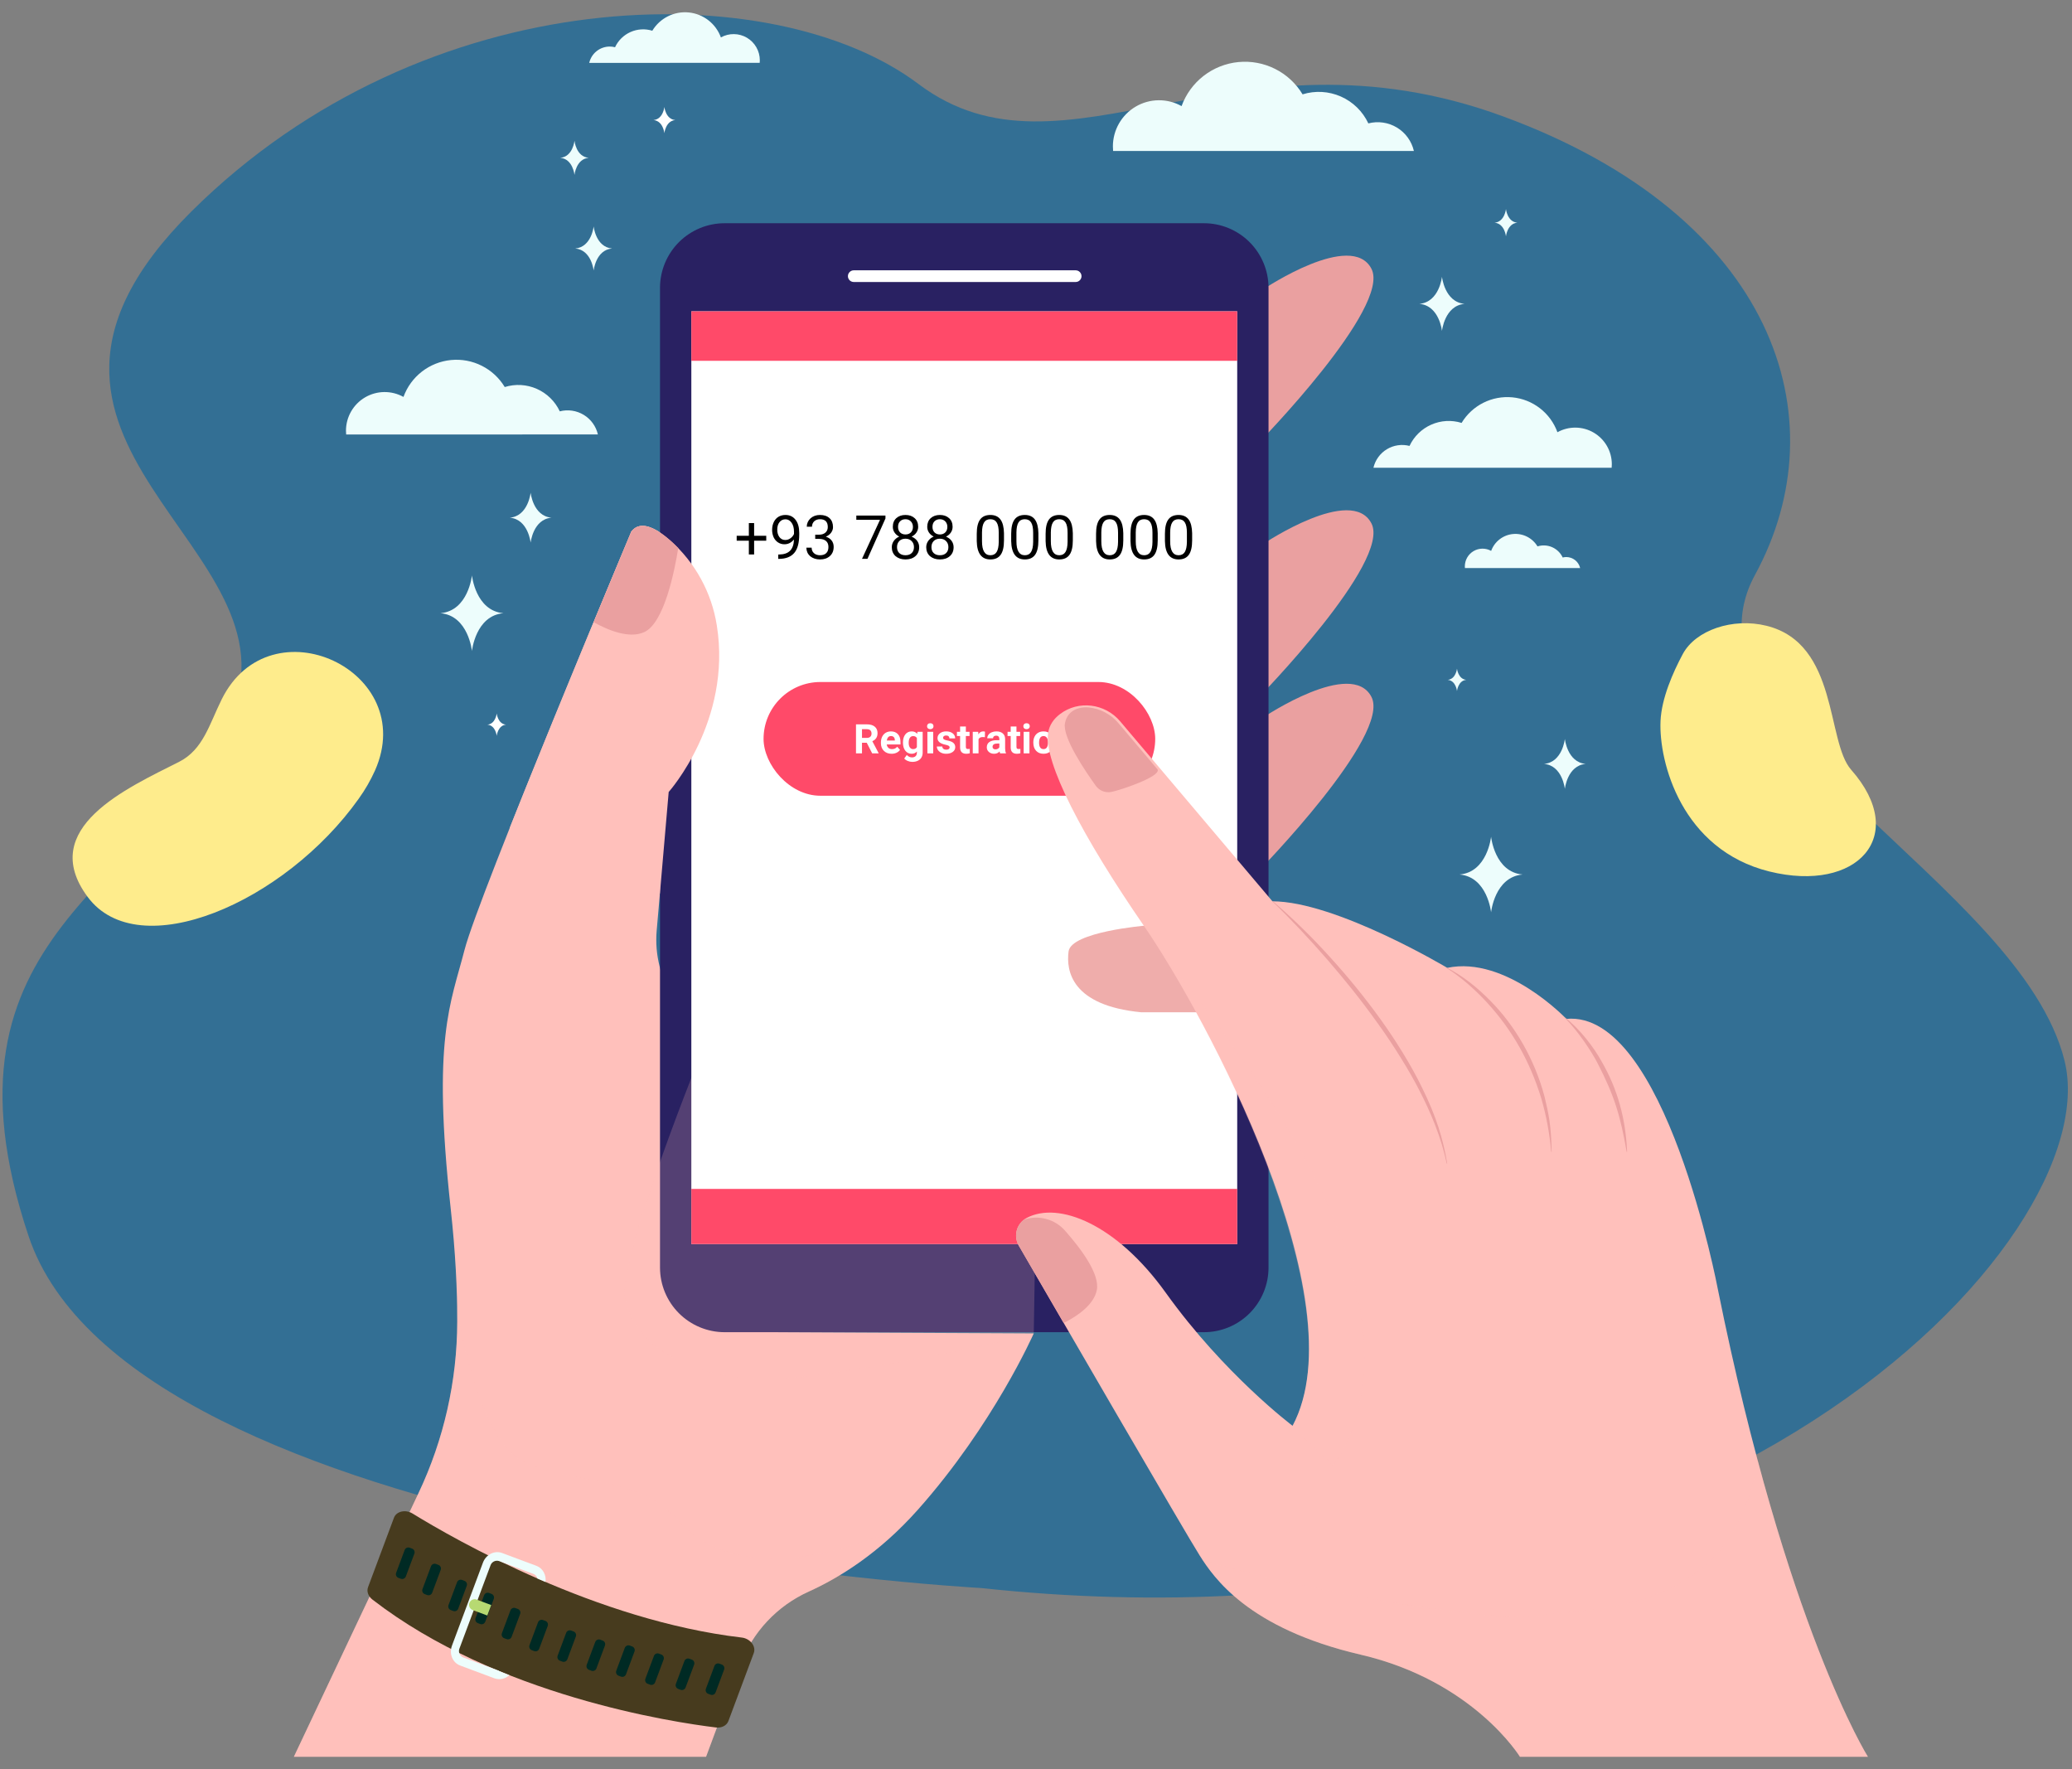<svg width="164" height="140" viewBox="0 0 164 140" fill="none" xmlns="http://www.w3.org/2000/svg">
<rect x="0" y="0" width="164" height="140" fill="#808080" stroke="none"/>
<path opacity="0.6" d="M77.623 125.667C77.623 125.667 10.349 122.026 2.259 97.811C-5.831 73.597 12.092 70.307 18.215 56.742C24.338 43.177 -3.432 35.183 15.154 16.731C33.739 -1.721 61.148 -2.044 72.698 6.647C84.247 15.338 97.562 1.336 119.002 9.222C140.441 17.108 145.689 33.047 138.911 45.49C132.133 57.933 159.927 69.839 163.412 83.95C166.898 98.061 135.438 131.888 77.623 125.667Z" fill="#0064A2"/>
<path d="M23.257 139.025H55.885L58.591 131.74C59.068 130.464 59.794 129.295 60.725 128.301C61.657 127.306 62.777 126.507 64.02 125.948C66.382 124.88 69.562 122.939 72.644 119.479C78.639 112.744 81.822 105.521 81.822 105.521L61.604 105.422C61.604 105.422 63.423 94.113 53.375 79.092C52.301 77.482 51.808 75.555 51.978 73.628L52.931 62.673C52.931 62.673 59.759 55.043 55.569 45.575C55.569 45.575 51.566 40.028 49.974 42.059C49.974 42.059 37.872 70.876 36.771 75.16C35.669 79.444 34.2 82.138 35.669 95.605C36.058 99.173 36.198 102.143 36.191 104.587C36.181 109.28 35.134 113.913 33.127 118.154L23.257 139.025Z" fill="#FFC0BB"/>
<g style="mix-blend-mode:multiply" opacity="0.2">
<path d="M53.685 120.333C50.656 116.971 46.449 117.502 42.023 115.967C37.597 114.433 36.181 103.378 36.181 103.378C36.188 103.795 36.192 104.201 36.191 104.591C36.181 109.284 35.134 113.916 33.127 118.158L23.257 139.025H55.885L58.591 131.74C59.068 130.464 59.794 129.295 60.725 128.301C61.657 127.306 62.777 126.507 64.02 125.948C66.031 125.039 68.632 123.497 71.264 120.925C62.275 124.702 56.712 123.694 53.685 120.333Z" fill="#FFC0BB"/>
</g>
<path d="M125.069 44.952C125.011 44.705 124.871 44.484 124.672 44.326C124.473 44.168 124.226 44.082 123.972 44.082C123.876 44.082 123.781 44.094 123.688 44.118C123.519 43.755 123.223 43.465 122.857 43.303C122.49 43.141 122.077 43.118 121.694 43.238C121.495 42.908 121.206 42.641 120.862 42.468C120.518 42.295 120.131 42.223 119.748 42.26C119.364 42.297 118.999 42.443 118.694 42.679C118.389 42.915 118.158 43.232 118.026 43.595C117.813 43.476 117.572 43.415 117.328 43.418C117.084 43.421 116.845 43.487 116.634 43.611C116.424 43.735 116.25 43.911 116.128 44.123C116.007 44.335 115.943 44.575 115.943 44.819C115.943 44.864 115.943 44.906 115.95 44.955L125.069 44.952Z" fill="#EDFDFC"/>
<path d="M111.91 11.948C111.822 11.565 111.657 11.204 111.427 10.886C111.197 10.568 110.905 10.299 110.569 10.095C110.233 9.892 109.859 9.757 109.471 9.701C109.082 9.644 108.686 9.666 108.305 9.765C107.862 8.817 107.091 8.062 106.134 7.64C105.177 7.217 104.099 7.155 103.1 7.466C102.581 6.603 101.828 5.906 100.928 5.454C100.029 5.002 99.02 4.814 98.018 4.911C97.016 5.009 96.062 5.388 95.266 6.004C94.471 6.621 93.866 7.451 93.522 8.397C92.966 8.086 92.338 7.926 91.7 7.934C91.063 7.941 90.438 8.114 89.889 8.438C89.339 8.761 88.884 9.222 88.567 9.775C88.251 10.329 88.085 10.956 88.086 11.593C88.086 11.713 88.092 11.832 88.103 11.948H111.91Z" fill="#EDFDFC"/>
<path d="M47.324 34.38C47.25 34.059 47.112 33.757 46.919 33.491C46.727 33.224 46.482 32.999 46.201 32.829C45.92 32.659 45.607 32.546 45.282 32.499C44.957 32.451 44.625 32.469 44.307 32.552C43.936 31.759 43.29 31.127 42.489 30.773C41.688 30.419 40.786 30.368 39.95 30.628C39.515 29.906 38.885 29.323 38.132 28.945C37.379 28.566 36.534 28.409 35.695 28.491C34.857 28.573 34.059 28.891 33.393 29.407C32.727 29.924 32.222 30.619 31.935 31.411C31.469 31.152 30.943 31.019 30.41 31.025C29.876 31.031 29.354 31.177 28.894 31.447C28.434 31.717 28.053 32.103 27.788 32.566C27.523 33.029 27.384 33.553 27.384 34.086C27.384 34.186 27.389 34.286 27.399 34.383L47.324 34.38Z" fill="#EDFDFC"/>
<path d="M100.062 22.848C100.062 22.848 106.972 18.224 108.551 21.27C110.129 24.317 99.571 35.099 99.571 35.099L100.062 22.848Z" fill="#EAA0A0"/>
<path d="M100.062 42.998C100.062 42.998 106.972 38.373 108.551 41.42C110.129 44.467 99.571 55.249 99.571 55.249L100.062 42.998Z" fill="#EAA0A0"/>
<path d="M100.062 56.727C100.062 56.727 106.972 52.102 108.551 55.149C110.129 58.196 99.571 68.978 99.571 68.978L100.062 56.727Z" fill="#EAA0A0"/>
<path d="M95.29 17.665H57.355C55.999 17.665 54.697 18.204 53.738 19.163C52.779 20.122 52.24 21.424 52.24 22.78V100.308C52.24 101.665 52.779 102.966 53.739 103.925C54.698 104.884 55.999 105.423 57.355 105.424H95.29C96.647 105.424 97.948 104.885 98.907 103.925C99.866 102.966 100.405 101.665 100.405 100.308V22.78C100.405 21.424 99.866 20.123 98.907 19.163C97.948 18.204 96.647 17.665 95.29 17.665Z" fill="#292162"/>
<g style="mix-blend-mode:multiply" opacity="0.2">
<path d="M55.696 82.851C55.696 82.851 48.835 99.647 49.5 102.824C50.164 106.001 54.329 110.246 64.545 108.829C74.761 107.411 81.822 105.522 81.822 105.522C81.822 105.522 82.249 82.854 81.822 81.704C81.395 80.555 63.025 72.393 62.304 72.393C61.584 72.393 55.696 82.851 55.696 82.851Z" fill="#FFC0BB"/>
</g>
<path d="M97.926 24.637H54.72V98.452H97.926V24.637Z" fill="white"/>
<path d="M60.649 42.4V42.789H59.689V43.879H59.272V42.789H58.309V42.4H59.272V41.392H59.689V42.4H60.649ZM62.821 42.715C62.622 42.952 62.376 43.071 62.084 43.071C61.896 43.071 61.726 43.02 61.575 42.92C61.43 42.824 61.317 42.69 61.234 42.519C61.154 42.339 61.113 42.144 61.113 41.934C61.113 41.706 61.157 41.5 61.244 41.316C61.332 41.134 61.455 40.995 61.614 40.897C61.775 40.8 61.96 40.752 62.17 40.752C62.506 40.752 62.772 40.879 62.966 41.132C63.162 41.385 63.26 41.73 63.26 42.167V42.294C63.26 42.962 63.128 43.45 62.864 43.759C62.601 44.065 62.204 44.22 61.673 44.227H61.598V43.881H61.679C62.049 43.875 62.33 43.78 62.522 43.595C62.718 43.405 62.825 43.113 62.843 42.72L62.821 42.715ZM62.156 42.732C62.306 42.732 62.443 42.687 62.567 42.595C62.695 42.504 62.787 42.391 62.845 42.257V42.077C62.845 41.785 62.782 41.548 62.655 41.368C62.527 41.186 62.366 41.095 62.172 41.095C61.975 41.095 61.817 41.17 61.698 41.322C61.58 41.47 61.52 41.666 61.52 41.91C61.52 42.148 61.577 42.345 61.69 42.501C61.808 42.655 61.963 42.732 62.156 42.732ZM64.841 42.312C65.049 42.309 65.214 42.254 65.337 42.145C65.459 42.036 65.52 41.89 65.52 41.707C65.52 41.295 65.315 41.089 64.904 41.089C64.716 41.089 64.562 41.144 64.442 41.255C64.329 41.366 64.271 41.508 64.268 41.681H63.855C63.859 41.423 63.957 41.203 64.149 41.022C64.35 40.842 64.602 40.752 64.904 40.752C65.226 40.752 65.479 40.838 65.661 41.008C65.843 41.178 65.933 41.414 65.933 41.717C65.933 41.863 65.886 42.006 65.79 42.145C65.69 42.286 65.549 42.394 65.366 42.47C65.564 42.534 65.717 42.635 65.824 42.773C65.932 42.913 65.986 43.08 65.986 43.276C65.986 43.58 65.887 43.822 65.689 44.002C65.489 44.182 65.228 44.272 64.906 44.272C64.594 44.272 64.333 44.185 64.121 44.012C63.928 43.837 63.829 43.613 63.824 43.339H64.241C64.243 43.519 64.304 43.663 64.423 43.773C64.543 43.884 64.704 43.939 64.906 43.939C65.121 43.939 65.286 43.883 65.401 43.769C65.515 43.657 65.571 43.495 65.571 43.284C65.571 43.08 65.509 42.924 65.383 42.814C65.258 42.705 65.078 42.649 64.841 42.646H64.525V42.312H64.841ZM68.66 44.225H68.228L69.652 41.136H67.778V40.801H70.084V41.03L68.66 44.225ZM72.674 41.689C72.674 41.856 72.627 42.008 72.533 42.145C72.443 42.28 72.317 42.386 72.154 42.466C72.352 42.552 72.501 42.666 72.6 42.809C72.703 42.956 72.754 43.121 72.754 43.305C72.754 43.599 72.655 43.834 72.457 44.01C72.257 44.185 71.995 44.272 71.67 44.272C71.352 44.272 71.089 44.184 70.88 44.008C70.684 43.827 70.586 43.592 70.586 43.305C70.586 43.123 70.639 42.956 70.743 42.806C70.849 42.657 70.993 42.542 71.177 42.462C71.018 42.384 70.894 42.278 70.804 42.143C70.712 42.008 70.667 41.856 70.667 41.689C70.667 41.401 70.758 41.173 70.941 41.007C71.127 40.837 71.37 40.752 71.67 40.752C71.969 40.752 72.212 40.837 72.398 41.007C72.582 41.175 72.674 41.402 72.674 41.689ZM72.341 43.296C72.341 43.099 72.279 42.939 72.154 42.816C72.031 42.692 71.869 42.63 71.666 42.63C71.464 42.63 71.302 42.692 71.179 42.814C71.059 42.938 70.999 43.099 70.999 43.296C70.999 43.496 71.059 43.654 71.177 43.767C71.296 43.882 71.46 43.939 71.67 43.939C71.879 43.939 72.043 43.882 72.161 43.767C72.281 43.65 72.341 43.493 72.341 43.296ZM71.67 41.089C71.493 41.089 71.35 41.144 71.242 41.253C71.135 41.36 71.081 41.507 71.081 41.695C71.081 41.875 71.134 42.021 71.24 42.132C71.348 42.24 71.492 42.294 71.67 42.294C71.848 42.294 71.991 42.239 72.099 42.13C72.206 42.02 72.259 41.875 72.259 41.695C72.259 41.52 72.204 41.375 72.095 41.259C71.983 41.145 71.841 41.089 71.67 41.089ZM75.399 41.689C75.399 41.856 75.352 42.008 75.258 42.145C75.168 42.28 75.041 42.386 74.878 42.466C75.076 42.552 75.225 42.666 75.324 42.809C75.427 42.956 75.479 43.121 75.479 43.305C75.479 43.599 75.38 43.834 75.181 44.01C74.982 44.185 74.72 44.272 74.395 44.272C74.077 44.272 73.813 44.184 73.605 44.008C73.409 43.827 73.311 43.592 73.311 43.305C73.311 43.123 73.363 42.956 73.468 42.806C73.573 42.657 73.718 42.542 73.902 42.462C73.743 42.384 73.618 42.278 73.528 42.143C73.437 42.008 73.391 41.856 73.391 41.689C73.391 41.401 73.483 41.173 73.665 41.007C73.852 40.837 74.095 40.752 74.395 40.752C74.694 40.752 74.936 40.837 75.123 41.007C75.307 41.175 75.399 41.402 75.399 41.689ZM75.066 43.296C75.066 43.099 75.003 42.939 74.878 42.816C74.756 42.692 74.593 42.63 74.391 42.63C74.189 42.63 74.026 42.692 73.904 42.814C73.784 42.938 73.724 43.099 73.724 43.296C73.724 43.496 73.783 43.654 73.902 43.767C74.021 43.882 74.185 43.939 74.395 43.939C74.604 43.939 74.767 43.882 74.886 43.767C75.006 43.65 75.066 43.493 75.066 43.296ZM74.395 41.089C74.218 41.089 74.075 41.144 73.966 41.253C73.859 41.36 73.806 41.507 73.806 41.695C73.806 41.875 73.859 42.021 73.965 42.132C74.073 42.24 74.216 42.294 74.395 42.294C74.572 42.294 74.715 42.239 74.823 42.13C74.93 42.02 74.984 41.875 74.984 41.695C74.984 41.52 74.929 41.375 74.82 41.259C74.707 41.145 74.566 41.089 74.395 41.089ZM79.466 42.765C79.466 43.278 79.379 43.656 79.205 43.9C79.031 44.148 78.759 44.272 78.391 44.272C77.691 44.272 77.331 43.79 77.311 42.826V42.241C77.311 41.735 77.398 41.361 77.572 41.12C77.746 40.875 78.019 40.752 78.388 40.752C78.746 40.752 79.014 40.873 79.192 41.116C79.365 41.353 79.457 41.714 79.466 42.198V42.765ZM79.051 42.167C79.051 41.792 78.997 41.519 78.89 41.347C78.785 41.175 78.617 41.089 78.388 41.089C78.161 41.089 77.994 41.174 77.889 41.345C77.784 41.513 77.73 41.776 77.726 42.133V42.834C77.726 43.571 77.948 43.939 78.391 43.939C78.613 43.939 78.777 43.855 78.883 43.685C78.99 43.514 79.046 43.247 79.051 42.885V42.167ZM82.19 42.765C82.19 43.278 82.103 43.656 81.93 43.9C81.755 44.148 81.484 44.272 81.116 44.272C80.416 44.272 80.056 43.79 80.036 42.826V42.241C80.036 41.735 80.123 41.361 80.296 41.12C80.471 40.875 80.743 40.752 81.112 40.752C81.471 40.752 81.739 40.873 81.916 41.116C82.09 41.353 82.181 41.714 82.19 42.198V42.765ZM81.775 42.167C81.775 41.792 81.722 41.519 81.615 41.347C81.509 41.175 81.342 41.089 81.112 41.089C80.885 41.089 80.719 41.174 80.613 41.345C80.509 41.513 80.455 41.776 80.451 42.133V42.834C80.451 43.571 80.673 43.939 81.116 43.939C81.338 43.939 81.502 43.855 81.607 43.685C81.714 43.514 81.77 43.247 81.775 42.885V42.167ZM84.915 42.765C84.915 43.278 84.828 43.656 84.655 43.9C84.48 44.148 84.209 44.272 83.841 44.272C83.14 44.272 82.78 43.79 82.761 42.826V42.241C82.761 41.735 82.847 41.361 83.021 41.12C83.196 40.875 83.468 40.752 83.837 40.752C84.195 40.752 84.464 40.873 84.641 41.116C84.814 41.353 84.906 41.714 84.915 42.198V42.765ZM84.5 42.167C84.5 41.792 84.447 41.519 84.34 41.347C84.234 41.175 84.066 41.089 83.837 41.089C83.61 41.089 83.444 41.174 83.338 41.345C83.234 41.513 83.179 41.776 83.175 42.133V42.834C83.175 43.571 83.397 43.939 83.841 43.939C84.062 43.939 84.226 43.855 84.332 43.685C84.439 43.514 84.495 43.247 84.5 42.885V42.167ZM88.909 42.765C88.909 43.278 88.823 43.656 88.649 43.9C88.475 44.148 88.203 44.272 87.835 44.272C87.135 44.272 86.775 43.79 86.755 42.826V42.241C86.755 41.735 86.842 41.361 87.016 41.12C87.19 40.875 87.462 40.752 87.832 40.752C88.19 40.752 88.458 40.873 88.636 41.116C88.809 41.353 88.9 41.714 88.909 42.198V42.765ZM88.495 42.167C88.495 41.792 88.441 41.519 88.334 41.347C88.229 41.175 88.061 41.089 87.832 41.089C87.605 41.089 87.438 41.174 87.332 41.345C87.228 41.513 87.174 41.776 87.17 42.133V42.834C87.17 43.571 87.392 43.939 87.835 43.939C88.057 43.939 88.221 43.855 88.326 43.685C88.433 43.514 88.49 43.247 88.495 42.885V42.167ZM91.634 42.765C91.634 43.278 91.547 43.656 91.374 43.9C91.199 44.148 90.928 44.272 90.56 44.272C89.859 44.272 89.499 43.79 89.48 42.826V42.241C89.48 41.735 89.567 41.361 89.74 41.12C89.915 40.875 90.187 40.752 90.556 40.752C90.915 40.752 91.183 40.873 91.36 41.116C91.534 41.353 91.625 41.714 91.634 42.198V42.765ZM91.219 42.167C91.219 41.792 91.166 41.519 91.059 41.347C90.953 41.175 90.786 41.089 90.556 41.089C90.329 41.089 90.163 41.174 90.057 41.345C89.953 41.513 89.899 41.776 89.895 42.133V42.834C89.895 43.571 90.117 43.939 90.56 43.939C90.782 43.939 90.945 43.855 91.051 43.685C91.158 43.514 91.214 43.247 91.219 42.885V42.167ZM94.359 42.765C94.359 43.278 94.272 43.656 94.099 43.9C93.924 44.148 93.652 44.272 93.285 44.272C92.584 44.272 92.224 43.79 92.205 42.826V42.241C92.205 41.735 92.291 41.361 92.465 41.12C92.64 40.875 92.912 40.752 93.281 40.752C93.639 40.752 93.907 40.873 94.085 41.116C94.258 41.353 94.35 41.714 94.359 42.198V42.765ZM93.944 42.167C93.944 41.792 93.891 41.519 93.784 41.347C93.678 41.175 93.51 41.089 93.281 41.089C93.054 41.089 92.887 41.174 92.782 41.345C92.677 41.513 92.623 41.776 92.619 42.133V42.834C92.619 43.571 92.841 43.939 93.285 43.939C93.506 43.939 93.67 43.855 93.776 43.685C93.883 43.514 93.939 43.247 93.944 42.885V42.167Z" fill="black"/>
<rect x="60.436" y="53.971" width="31" height="9" rx="4.5" fill="#FF4A69"/>
<path d="M68.604 58.778H68.227V59.619H67.752V57.321H68.607C68.879 57.321 69.088 57.381 69.235 57.502C69.383 57.623 69.457 57.794 69.457 58.014C69.457 58.172 69.423 58.303 69.354 58.407C69.286 58.511 69.184 58.595 69.046 58.657L69.543 59.597V59.619H69.034L68.604 58.778ZM68.227 58.394H68.608C68.727 58.394 68.819 58.364 68.884 58.303C68.95 58.242 68.982 58.158 68.982 58.052C68.982 57.944 68.951 57.86 68.89 57.798C68.829 57.735 68.734 57.704 68.607 57.704H68.227V58.394ZM70.571 59.65C70.321 59.65 70.117 59.574 69.96 59.42C69.802 59.267 69.724 59.062 69.724 58.806V58.762C69.724 58.59 69.757 58.436 69.823 58.301C69.889 58.166 69.984 58.061 70.104 57.988C70.226 57.915 70.365 57.879 70.52 57.879C70.754 57.879 70.938 57.953 71.072 58.1C71.207 58.248 71.274 58.456 71.274 58.727V58.913H70.186C70.201 59.024 70.246 59.114 70.32 59.182C70.394 59.249 70.487 59.282 70.601 59.282C70.777 59.282 70.914 59.219 71.013 59.092L71.238 59.342C71.169 59.44 71.076 59.515 70.96 59.569C70.844 59.623 70.714 59.65 70.571 59.65ZM70.519 58.248C70.429 58.248 70.355 58.279 70.299 58.34C70.243 58.401 70.207 58.488 70.19 58.601H70.826V58.566C70.824 58.464 70.796 58.386 70.743 58.331C70.691 58.276 70.617 58.248 70.519 58.248ZM71.469 58.751C71.469 58.49 71.531 58.279 71.655 58.119C71.779 57.959 71.948 57.879 72.16 57.879C72.347 57.879 72.493 57.943 72.597 58.072L72.616 57.91H73.03V59.561C73.03 59.711 72.996 59.841 72.928 59.951C72.86 60.063 72.765 60.147 72.641 60.204C72.518 60.263 72.373 60.292 72.208 60.292C72.083 60.292 71.961 60.267 71.842 60.216C71.723 60.167 71.633 60.102 71.572 60.023L71.774 59.745C71.888 59.872 72.026 59.936 72.189 59.936C72.309 59.936 72.403 59.903 72.47 59.838C72.538 59.773 72.572 59.682 72.572 59.564V59.471C72.467 59.59 72.328 59.65 72.156 59.65C71.951 59.65 71.785 59.57 71.658 59.41C71.532 59.249 71.469 59.036 71.469 58.771V58.751ZM71.924 58.785C71.924 58.94 71.955 59.061 72.016 59.149C72.079 59.237 72.165 59.281 72.273 59.281C72.412 59.281 72.512 59.229 72.572 59.124V58.406C72.51 58.302 72.412 58.251 72.276 58.251C72.166 58.251 72.08 58.295 72.018 58.385C71.955 58.474 71.924 58.607 71.924 58.785ZM73.862 59.619H73.404V57.91H73.862V59.619ZM73.377 57.468C73.377 57.4 73.4 57.344 73.445 57.3C73.491 57.255 73.553 57.233 73.632 57.233C73.711 57.233 73.773 57.255 73.819 57.3C73.865 57.344 73.888 57.4 73.888 57.468C73.888 57.538 73.865 57.594 73.818 57.639C73.771 57.683 73.709 57.705 73.632 57.705C73.556 57.705 73.494 57.683 73.447 57.639C73.4 57.594 73.377 57.538 73.377 57.468ZM75.164 59.147C75.164 59.091 75.136 59.047 75.081 59.015C75.026 58.983 74.937 58.954 74.814 58.929C74.408 58.843 74.205 58.671 74.205 58.411C74.205 58.26 74.268 58.133 74.393 58.031C74.519 57.93 74.684 57.879 74.888 57.879C75.104 57.879 75.277 57.93 75.407 58.033C75.537 58.134 75.602 58.267 75.602 58.431H75.146C75.146 58.364 75.125 58.31 75.083 58.267C75.041 58.225 74.976 58.203 74.886 58.203C74.809 58.203 74.749 58.221 74.706 58.256C74.664 58.291 74.644 58.335 74.644 58.389C74.644 58.439 74.668 58.48 74.715 58.511C74.764 58.543 74.845 58.57 74.958 58.592C75.072 58.615 75.168 58.64 75.246 58.668C75.487 58.757 75.608 58.91 75.608 59.128C75.608 59.284 75.54 59.41 75.407 59.505C75.273 59.602 75.1 59.65 74.889 59.65C74.745 59.65 74.618 59.624 74.507 59.573C74.396 59.523 74.309 59.453 74.246 59.364C74.183 59.275 74.152 59.179 74.152 59.076H74.584C74.588 59.157 74.618 59.219 74.674 59.263C74.73 59.305 74.805 59.327 74.898 59.327C74.986 59.327 75.052 59.31 75.096 59.277C75.141 59.244 75.164 59.2 75.164 59.147ZM76.448 57.49V57.91H76.741V58.245H76.448V59.098C76.448 59.161 76.461 59.206 76.485 59.234C76.509 59.261 76.556 59.274 76.625 59.274C76.675 59.274 76.719 59.271 76.758 59.264V59.61C76.669 59.637 76.577 59.65 76.482 59.65C76.162 59.65 75.999 59.489 75.992 59.166V58.245H75.743V57.91H75.992V57.49H76.448ZM77.955 58.338C77.893 58.33 77.838 58.326 77.79 58.326C77.618 58.326 77.505 58.384 77.451 58.501V59.619H76.995V57.91H77.427L77.439 58.114C77.531 57.957 77.657 57.879 77.819 57.879C77.87 57.879 77.917 57.886 77.961 57.9L77.955 58.338ZM79.162 59.619C79.142 59.578 79.126 59.527 79.117 59.466C79.006 59.589 78.863 59.65 78.686 59.65C78.519 59.65 78.379 59.602 78.269 59.505C78.159 59.409 78.105 59.287 78.105 59.139C78.105 58.958 78.172 58.819 78.305 58.723C78.44 58.625 78.635 58.576 78.888 58.575H79.099V58.477C79.099 58.398 79.078 58.335 79.037 58.288C78.997 58.24 78.933 58.217 78.846 58.217C78.769 58.217 78.709 58.235 78.664 58.273C78.621 58.309 78.599 58.36 78.599 58.424H78.142C78.142 58.325 78.173 58.233 78.234 58.149C78.296 58.064 78.382 57.998 78.493 57.95C78.605 57.903 78.73 57.879 78.869 57.879C79.079 57.879 79.246 57.932 79.37 58.038C79.494 58.143 79.556 58.292 79.556 58.484V59.224C79.557 59.386 79.58 59.509 79.624 59.591V59.619H79.162ZM78.785 59.302C78.853 59.302 78.915 59.287 78.972 59.258C79.028 59.227 79.071 59.187 79.099 59.136V58.841H78.928C78.699 58.841 78.577 58.92 78.562 59.079L78.561 59.106C78.561 59.163 78.581 59.21 78.621 59.247C78.661 59.283 78.716 59.302 78.785 59.302ZM80.453 57.49V57.91H80.746V58.245H80.453V59.098C80.453 59.161 80.466 59.206 80.49 59.234C80.514 59.261 80.561 59.274 80.629 59.274C80.68 59.274 80.724 59.271 80.763 59.264V59.61C80.674 59.637 80.582 59.65 80.487 59.65C80.167 59.65 80.004 59.489 79.997 59.166V58.245H79.748V57.91H79.997V57.49H80.453ZM81.482 59.619H81.024V57.91H81.482V59.619ZM80.997 57.468C80.997 57.4 81.02 57.344 81.065 57.3C81.111 57.255 81.174 57.233 81.253 57.233C81.331 57.233 81.393 57.255 81.439 57.3C81.485 57.344 81.508 57.4 81.508 57.468C81.508 57.538 81.485 57.594 81.438 57.639C81.391 57.683 81.329 57.705 81.253 57.705C81.176 57.705 81.114 57.683 81.067 57.639C81.02 57.594 80.997 57.538 80.997 57.468ZM81.788 58.749C81.788 58.579 81.82 58.428 81.885 58.296C81.951 58.163 82.044 58.06 82.167 57.988C82.29 57.915 82.432 57.879 82.594 57.879C82.825 57.879 83.013 57.949 83.158 58.09C83.305 58.231 83.386 58.423 83.402 58.665L83.406 58.781C83.406 59.044 83.333 59.254 83.186 59.413C83.04 59.571 82.844 59.65 82.598 59.65C82.352 59.65 82.155 59.571 82.008 59.414C81.861 59.256 81.788 59.041 81.788 58.77V58.749ZM82.244 58.781C82.244 58.944 82.275 59.068 82.335 59.154C82.396 59.24 82.484 59.282 82.598 59.282C82.708 59.282 82.794 59.24 82.856 59.156C82.918 59.071 82.95 58.935 82.95 58.749C82.95 58.59 82.918 58.467 82.856 58.38C82.794 58.292 82.707 58.248 82.594 58.248C82.482 58.248 82.396 58.291 82.335 58.378C82.275 58.465 82.244 58.6 82.244 58.781ZM84.106 57.91L84.121 58.108C84.243 57.955 84.407 57.879 84.612 57.879C84.793 57.879 84.927 57.932 85.015 58.039C85.104 58.145 85.15 58.304 85.152 58.515V59.619H84.696V58.526C84.696 58.429 84.674 58.359 84.632 58.316C84.59 58.272 84.52 58.251 84.422 58.251C84.294 58.251 84.198 58.305 84.133 58.413V59.619H83.677V57.91H84.106Z" fill="white"/>
<path d="M85.139 22.316H67.576C67.454 22.316 67.336 22.268 67.249 22.181C67.162 22.094 67.114 21.977 67.113 21.854C67.113 21.731 67.162 21.614 67.249 21.527C67.336 21.44 67.454 21.391 67.576 21.391H85.139C85.262 21.392 85.38 21.44 85.466 21.527C85.553 21.614 85.602 21.732 85.602 21.854C85.602 21.977 85.553 22.094 85.466 22.181C85.38 22.268 85.262 22.316 85.139 22.316Z" fill="white"/>
<path d="M51.38 69.286C51.38 69.286 51.641 70.254 52.23 70.731L52.927 62.675C52.927 62.675 57.95 57.062 56.736 49.49C56.327 46.895 55.027 44.522 53.06 42.78C51.934 41.791 50.698 41.127 49.969 42.06C49.969 42.06 44.279 55.612 40.347 65.511L51.38 69.286Z" fill="#FFC0BB"/>
<path d="M97.926 94.085H54.72V98.451H97.926V94.085Z" fill="#FF4A69"/>
<path d="M97.926 24.637H54.72V28.553H97.926V24.637Z" fill="#FF4A69"/>
<path d="M50.997 50.02C52.57 49.297 53.39 45.206 53.685 43.367C52.423 42.097 50.84 40.954 49.974 42.061C49.974 42.061 48.721 45.045 46.985 49.236C48.172 49.895 49.822 50.561 50.997 50.02Z" fill="#EAA0A0"/>
<path d="M90.618 73.252C90.618 73.252 84.782 73.742 84.578 75.292C84.374 76.843 84.823 79.577 90.331 80.107H96.038C96.038 80.107 94.331 75.374 94.413 75.21C94.495 75.047 90.618 73.252 90.618 73.252Z" fill="#EFADAB"/>
<path d="M81.255 96.383C81.068 96.484 80.903 96.621 80.77 96.787C80.637 96.953 80.539 97.144 80.481 97.349C80.423 97.553 80.408 97.767 80.435 97.978C80.462 98.189 80.531 98.392 80.638 98.576C83.323 103.207 94.001 121.613 94.964 123.109C96.065 124.824 98.759 128.864 107.695 130.942C116.632 133.02 120.304 139.025 120.304 139.025H147.849C147.849 139.025 141.361 128.742 135.975 102.054C135.975 102.054 131.812 79.896 123.978 80.63C123.978 80.63 119.203 75.611 114.551 76.591C114.551 76.591 105.736 71.326 100.714 71.326L88.658 57.078C87.465 55.667 85.361 55.392 83.895 56.513C83.422 56.874 83.063 57.352 82.963 57.982C82.596 60.309 85.661 66.184 90.553 73.285C95.446 80.385 107.577 102.91 102.309 112.831C102.309 112.831 96.922 108.791 92.27 102.301C88.374 96.866 83.791 95.038 81.255 96.383Z" fill="#FFC0BB"/>
<path d="M100.762 71.332C102.358 72.707 103.866 74.182 105.277 75.748C106.7 77.306 108.032 78.945 109.266 80.657C110.397 82.219 111.717 84.324 112.557 86.074C113.698 88.386 114.211 90.101 114.548 92.072L114.512 92.079C114.077 90.029 113.271 88.075 112.301 86.206C111.633 84.892 110.319 82.718 108.968 80.871C107.749 79.163 106.432 77.525 105.058 75.937C103.765 74.446 102.139 72.7 100.737 71.358L100.762 71.332Z" fill="#EAA0A0"/>
<path d="M114.472 76.552C115.777 77.218 116.935 78.148 117.961 79.197C119.889 81.141 121.47 83.809 122.258 86.807C122.575 88.14 122.78 89.042 122.812 91.149H122.776C122.656 89.704 122.39 88.276 121.982 86.885C121.095 84.004 119.705 81.538 117.747 79.389C116.825 78.38 115.62 77.291 114.454 76.579L114.472 76.552Z" fill="#EAA0A0"/>
<path d="M123.881 80.532C125.032 81.402 126.192 82.939 126.758 83.981C128.063 86.222 128.679 88.602 128.787 91.148L128.751 91.153C128.261 88.316 127.778 86.707 126.453 84.146C126.018 83.285 124.909 81.593 123.86 80.555L123.881 80.532Z" fill="#EAA0A0"/>
<path d="M86.815 102.084C87.058 100.844 85.615 98.879 84.304 97.396C83.91 96.945 83.391 96.621 82.814 96.464C82.237 96.307 81.626 96.323 81.057 96.511C80.746 96.744 80.532 97.083 80.454 97.464C80.377 97.845 80.442 98.241 80.638 98.577C81.359 99.821 82.658 102.058 84.191 104.699C85.338 104.115 86.588 103.231 86.815 102.084Z" fill="#EAA0A0"/>
<path d="M87.972 62.669C88.668 62.53 91.828 61.48 91.634 60.904L88.519 57.223C87.92 56.514 87.067 56.069 86.144 55.981H86.129C86.103 55.981 86.042 55.974 85.966 55.974C85.549 55.974 84.519 56.093 84.293 57.225C84.07 58.343 85.919 61.054 86.735 62.186C86.873 62.377 87.063 62.524 87.282 62.609C87.502 62.695 87.741 62.716 87.972 62.669Z" fill="#EAA0A0"/>
<path d="M32.657 119.776C36.108 121.896 47.221 128.238 58.713 129.589C59.386 129.669 59.86 130.286 59.66 130.819L57.653 136.196C57.52 136.551 57.12 136.759 56.671 136.704C53.284 136.294 39.312 134.19 29.48 126.584C29.145 126.323 29.005 125.933 29.132 125.598L31.181 120.111C31.371 119.594 32.095 119.43 32.657 119.776Z" fill="#473B1E"/>
<path d="M32.029 122.66L31.354 124.468C31.295 124.628 31.376 124.805 31.535 124.865L31.726 124.936C31.885 124.995 32.063 124.914 32.122 124.755L32.797 122.947C32.857 122.787 32.776 122.61 32.617 122.55L32.426 122.479C32.266 122.42 32.089 122.501 32.029 122.66Z" fill="#002A24"/>
<path d="M34.701 123.838L34.511 123.767C34.351 123.707 34.174 123.788 34.114 123.947L33.439 125.756C33.38 125.915 33.461 126.093 33.62 126.152L33.811 126.223C33.97 126.283 34.148 126.202 34.207 126.042L34.882 124.234C34.942 124.075 34.861 123.897 34.701 123.838Z" fill="#002A24"/>
<path d="M36.762 125.101L36.572 125.029C36.412 124.97 36.235 125.051 36.175 125.21L35.5 127.019C35.441 127.178 35.522 127.355 35.681 127.415L35.872 127.486C36.031 127.546 36.209 127.465 36.268 127.305L36.943 125.497C37.003 125.338 36.922 125.16 36.762 125.101Z" fill="#002A24"/>
<path d="M38.902 126.132L38.711 126.061C38.552 126.001 38.374 126.082 38.315 126.242L37.64 128.05C37.58 128.21 37.661 128.387 37.821 128.447L38.011 128.518C38.171 128.577 38.348 128.496 38.408 128.337L39.083 126.529C39.142 126.369 39.061 126.192 38.902 126.132Z" fill="#002A24"/>
<path d="M40.989 127.326L40.798 127.255C40.639 127.195 40.462 127.276 40.402 127.436L39.727 129.244C39.667 129.403 39.748 129.581 39.908 129.64L40.099 129.711C40.258 129.771 40.435 129.69 40.495 129.531L41.17 127.722C41.23 127.563 41.149 127.385 40.989 127.326Z" fill="#002A24"/>
<path d="M43.171 128.273L42.98 128.202C42.821 128.142 42.643 128.223 42.584 128.383L41.909 130.191C41.849 130.35 41.93 130.528 42.09 130.587L42.28 130.659C42.44 130.718 42.617 130.637 42.677 130.478L43.352 128.669C43.411 128.51 43.33 128.333 43.171 128.273Z" fill="#002A24"/>
<path d="M44.509 131.492L44.317 131.42C44.279 131.406 44.245 131.385 44.215 131.357C44.186 131.33 44.162 131.297 44.145 131.26C44.128 131.223 44.119 131.183 44.118 131.143C44.116 131.103 44.123 131.062 44.137 131.024L44.812 129.215C44.826 129.177 44.847 129.143 44.875 129.113C44.902 129.084 44.935 129.06 44.972 129.043C45.009 129.026 45.049 129.017 45.089 129.016C45.13 129.014 45.17 129.021 45.208 129.035L45.399 129.106C45.475 129.135 45.538 129.193 45.571 129.267C45.605 129.341 45.608 129.426 45.58 129.502L44.905 131.311C44.876 131.387 44.818 131.449 44.744 131.483C44.67 131.517 44.585 131.52 44.509 131.492Z" fill="#002A24"/>
<path d="M47.7 129.828L47.51 129.757C47.35 129.697 47.173 129.778 47.113 129.938L46.438 131.746C46.379 131.905 46.46 132.083 46.619 132.142L46.81 132.213C46.969 132.273 47.147 132.192 47.206 132.033L47.881 130.224C47.941 130.065 47.86 129.887 47.7 129.828Z" fill="#002A24"/>
<path d="M49.151 132.68L48.959 132.608C48.883 132.58 48.821 132.522 48.787 132.448C48.753 132.373 48.75 132.289 48.778 132.212L49.453 130.403C49.482 130.327 49.54 130.265 49.614 130.231C49.688 130.197 49.773 130.194 49.849 130.223L50.041 130.294C50.117 130.323 50.179 130.381 50.213 130.455C50.247 130.529 50.25 130.614 50.222 130.69L49.547 132.499C49.518 132.575 49.46 132.637 49.386 132.671C49.312 132.705 49.227 132.708 49.151 132.68Z" fill="#002A24"/>
<path d="M51.455 133.317L51.264 133.245C51.226 133.231 51.191 133.21 51.161 133.182C51.132 133.155 51.108 133.121 51.091 133.085C51.075 133.048 51.065 133.008 51.064 132.968C51.063 132.927 51.069 132.887 51.083 132.849L51.759 131.041C51.787 130.964 51.845 130.902 51.919 130.868C51.993 130.835 52.078 130.831 52.155 130.86L52.345 130.931C52.422 130.96 52.484 131.018 52.518 131.092C52.552 131.166 52.555 131.251 52.526 131.327L51.851 133.136C51.822 133.212 51.765 133.274 51.69 133.308C51.616 133.342 51.532 133.345 51.455 133.317Z" fill="#002A24"/>
<path d="M54.759 131.336L54.568 131.264C54.409 131.205 54.231 131.286 54.172 131.445L53.497 133.254C53.437 133.413 53.518 133.59 53.678 133.65L53.868 133.721C54.028 133.781 54.205 133.7 54.265 133.54L54.94 131.732C54.999 131.573 54.918 131.395 54.759 131.336Z" fill="#002A24"/>
<path d="M56.244 134.11L56.053 134.039C56.015 134.025 55.98 134.003 55.95 133.976C55.921 133.948 55.897 133.915 55.88 133.878C55.864 133.842 55.854 133.802 55.853 133.761C55.852 133.721 55.858 133.681 55.872 133.643L56.548 131.835C56.576 131.758 56.634 131.696 56.708 131.662C56.782 131.628 56.867 131.625 56.944 131.654L57.134 131.725C57.211 131.753 57.273 131.811 57.307 131.885C57.341 131.96 57.344 132.044 57.315 132.121L56.64 133.929C56.611 134.006 56.554 134.068 56.479 134.102C56.405 134.136 56.321 134.139 56.244 134.11Z" fill="#002A24"/>
<path d="M39.478 132.226L39.487 132.201C39.45 132.196 39.414 132.187 39.379 132.174L36.659 131.159C36.527 131.104 36.422 130.998 36.368 130.865C36.313 130.732 36.314 130.583 36.368 130.451L38.821 123.883C38.865 123.746 38.962 123.633 39.09 123.568C39.218 123.502 39.367 123.491 39.504 123.535L42.222 124.554C42.298 124.584 42.367 124.632 42.421 124.694C42.475 124.756 42.513 124.831 42.532 124.911C42.745 125.004 42.961 125.097 43.178 125.19C43.25 124.639 42.968 124.102 42.461 123.913L39.742 122.897C39.145 122.674 38.465 123.017 38.225 123.661L35.773 130.229C35.532 130.873 35.822 131.578 36.418 131.801L39.137 132.816C39.337 132.887 39.553 132.9 39.76 132.856C39.967 132.811 40.158 132.71 40.312 132.563C40.034 132.453 39.756 132.341 39.478 132.226Z" fill="#EDFDFC"/>
<path d="M38.881 127.016L37.697 126.572C37.589 126.541 37.473 126.551 37.373 126.601C37.273 126.651 37.195 126.738 37.156 126.843C37.117 126.948 37.119 127.064 37.161 127.168C37.204 127.271 37.285 127.355 37.387 127.402L38.569 127.844L38.881 127.016Z" fill="#B7D972"/>
<g style="mix-blend-mode:multiply" opacity="0.2">
<path d="M120.304 139.025H147.849C147.849 139.025 143.595 132.283 139.117 115.549C137.151 127.871 126.308 127.16 122.006 127.844C117.051 128.627 97.818 124.624 95.123 123.358C96.322 125.185 99.162 128.959 107.695 130.945C116.632 133.027 120.304 139.025 120.304 139.025Z" fill="#FFC0BB"/>
</g>
<g style="mix-blend-mode:multiply" opacity="0.2">
<path d="M92.013 75.519C97.413 84.2 107.103 104.129 102.308 112.831L105.488 115.964C105.488 115.964 113.529 107.058 100.735 87.42C98.054 83.292 95.141 79.319 92.013 75.519Z" fill="#FFC0BB"/>
</g>
<path d="M17.554 55.331C21.401 47.584 33.19 53.068 29.681 60.976C29.327 61.762 28.895 62.509 28.392 63.208C22.535 71.45 10.976 76.422 6.938 70.978C2.901 65.534 10.089 62.358 14.182 60.284C16.086 59.312 16.561 57.329 17.554 55.331Z" fill="#FEEC8C"/>
<path d="M139.824 49.522C137.143 48.858 134.206 49.871 133.196 51.753C132.411 53.217 131.513 55.26 131.432 57.055C131.285 60.295 133.102 67.249 140.05 68.966C146.998 70.683 151.145 66.153 146.518 60.913C144.542 58.675 145.529 50.935 139.824 49.522Z" fill="#FEEC8C"/>
<path d="M108.708 37.017C108.778 36.714 108.909 36.428 109.091 36.176C109.274 35.924 109.505 35.711 109.771 35.55C110.037 35.389 110.333 35.283 110.641 35.238C110.949 35.193 111.262 35.21 111.564 35.288C111.915 34.538 112.526 33.94 113.284 33.605C114.041 33.27 114.895 33.221 115.686 33.467C116.098 32.784 116.694 32.232 117.406 31.874C118.119 31.516 118.918 31.367 119.711 31.444C120.505 31.521 121.26 31.822 121.89 32.31C122.521 32.798 122.999 33.455 123.272 34.205C123.713 33.959 124.21 33.834 124.715 33.84C125.219 33.846 125.713 33.983 126.148 34.239C126.583 34.495 126.944 34.86 127.194 35.298C127.445 35.736 127.577 36.232 127.577 36.736C127.577 36.83 127.572 36.924 127.563 37.017H108.708Z" fill="#EDFDFC"/>
<path d="M46.637 4.976C46.722 4.609 46.928 4.281 47.223 4.047C47.517 3.812 47.883 3.685 48.26 3.684C48.402 3.684 48.543 3.702 48.681 3.738C48.931 3.2 49.368 2.772 49.91 2.532C50.453 2.292 51.064 2.256 51.63 2.432C51.925 1.944 52.352 1.548 52.861 1.292C53.371 1.036 53.943 0.93 54.511 0.985C55.079 1.04 55.619 1.255 56.07 1.605C56.521 1.954 56.864 2.424 57.059 2.96C57.374 2.785 57.73 2.694 58.091 2.699C58.452 2.703 58.806 2.801 59.117 2.984C59.429 3.167 59.687 3.428 59.866 3.742C60.046 4.055 60.14 4.41 60.14 4.771C60.14 4.839 60.137 4.906 60.13 4.973L46.637 4.976Z" fill="#EDFDFC"/>
<path d="M118.02 66.214C118.02 66.214 117.736 69.012 115.527 69.205C117.736 69.399 118.02 72.197 118.02 72.197C118.02 72.197 118.304 69.399 120.511 69.205C118.302 69.012 118.02 66.214 118.02 66.214Z" fill="#EDFDFC"/>
<path d="M114.133 21.899C114.133 21.899 113.93 23.907 112.345 24.046C113.93 24.185 114.133 26.192 114.133 26.192C114.133 26.192 114.337 24.185 115.921 24.046C114.337 23.907 114.133 21.899 114.133 21.899Z" fill="#EDFDFC"/>
<path d="M45.471 11.14C45.471 11.14 45.343 12.402 44.347 12.489C45.343 12.576 45.471 13.838 45.471 13.838C45.471 13.838 45.599 12.576 46.595 12.489C45.599 12.405 45.471 11.14 45.471 11.14Z" fill="#EDFDFC"/>
<path d="M37.355 45.534C37.355 45.534 37.071 48.332 34.863 48.526C37.071 48.719 37.355 51.517 37.355 51.517C37.355 51.517 37.638 48.719 39.846 48.526C37.638 48.332 37.355 45.534 37.355 45.534Z" fill="#EDFDFC"/>
<path d="M123.86 58.473C123.86 58.473 123.672 60.324 122.211 60.452C123.672 60.58 123.86 62.431 123.86 62.431C123.86 62.431 124.047 60.58 125.508 60.452C124.047 60.324 123.86 58.473 123.86 58.473Z" fill="#EDFDFC"/>
<path d="M119.198 16.543C119.198 16.543 119.095 17.554 118.298 17.623C119.095 17.693 119.198 18.703 119.198 18.703C119.198 18.703 119.3 17.693 120.097 17.623C119.3 17.554 119.198 16.543 119.198 16.543Z" fill="#EDFDFC"/>
<path d="M42 38.987C42 38.987 41.812 40.839 40.352 40.967C41.812 41.095 42 42.946 42 42.946C42 42.946 42.188 41.095 43.648 40.967C42.188 40.839 42 38.987 42 38.987Z" fill="#EDFDFC"/>
<path d="M52.586 8.466C52.586 8.466 52.487 9.434 51.723 9.501C52.487 9.568 52.586 10.536 52.586 10.536C52.586 10.536 52.684 9.568 53.448 9.501C52.684 9.434 52.586 8.466 52.586 8.466Z" fill="white"/>
<path d="M115.322 52.915C115.322 52.915 115.235 53.743 114.584 53.8C115.238 53.857 115.322 54.686 115.322 54.686C115.322 54.686 115.409 53.857 116.059 53.8C115.409 53.742 115.322 52.915 115.322 52.915Z" fill="#EDFDFC"/>
<path d="M39.315 56.461C39.315 56.461 39.228 57.289 38.578 57.346C39.232 57.404 39.315 58.232 39.315 58.232C39.315 58.232 39.402 57.404 40.053 57.346C39.4 57.289 39.315 56.461 39.315 56.461Z" fill="white"/>
<path d="M46.988 17.916C46.988 17.916 46.822 19.552 45.531 19.665C46.822 19.778 46.988 21.413 46.988 21.413C46.988 21.413 47.153 19.778 48.444 19.665C47.153 19.552 46.988 17.916 46.988 17.916Z" fill="#EDFDFC"/>
</svg>
